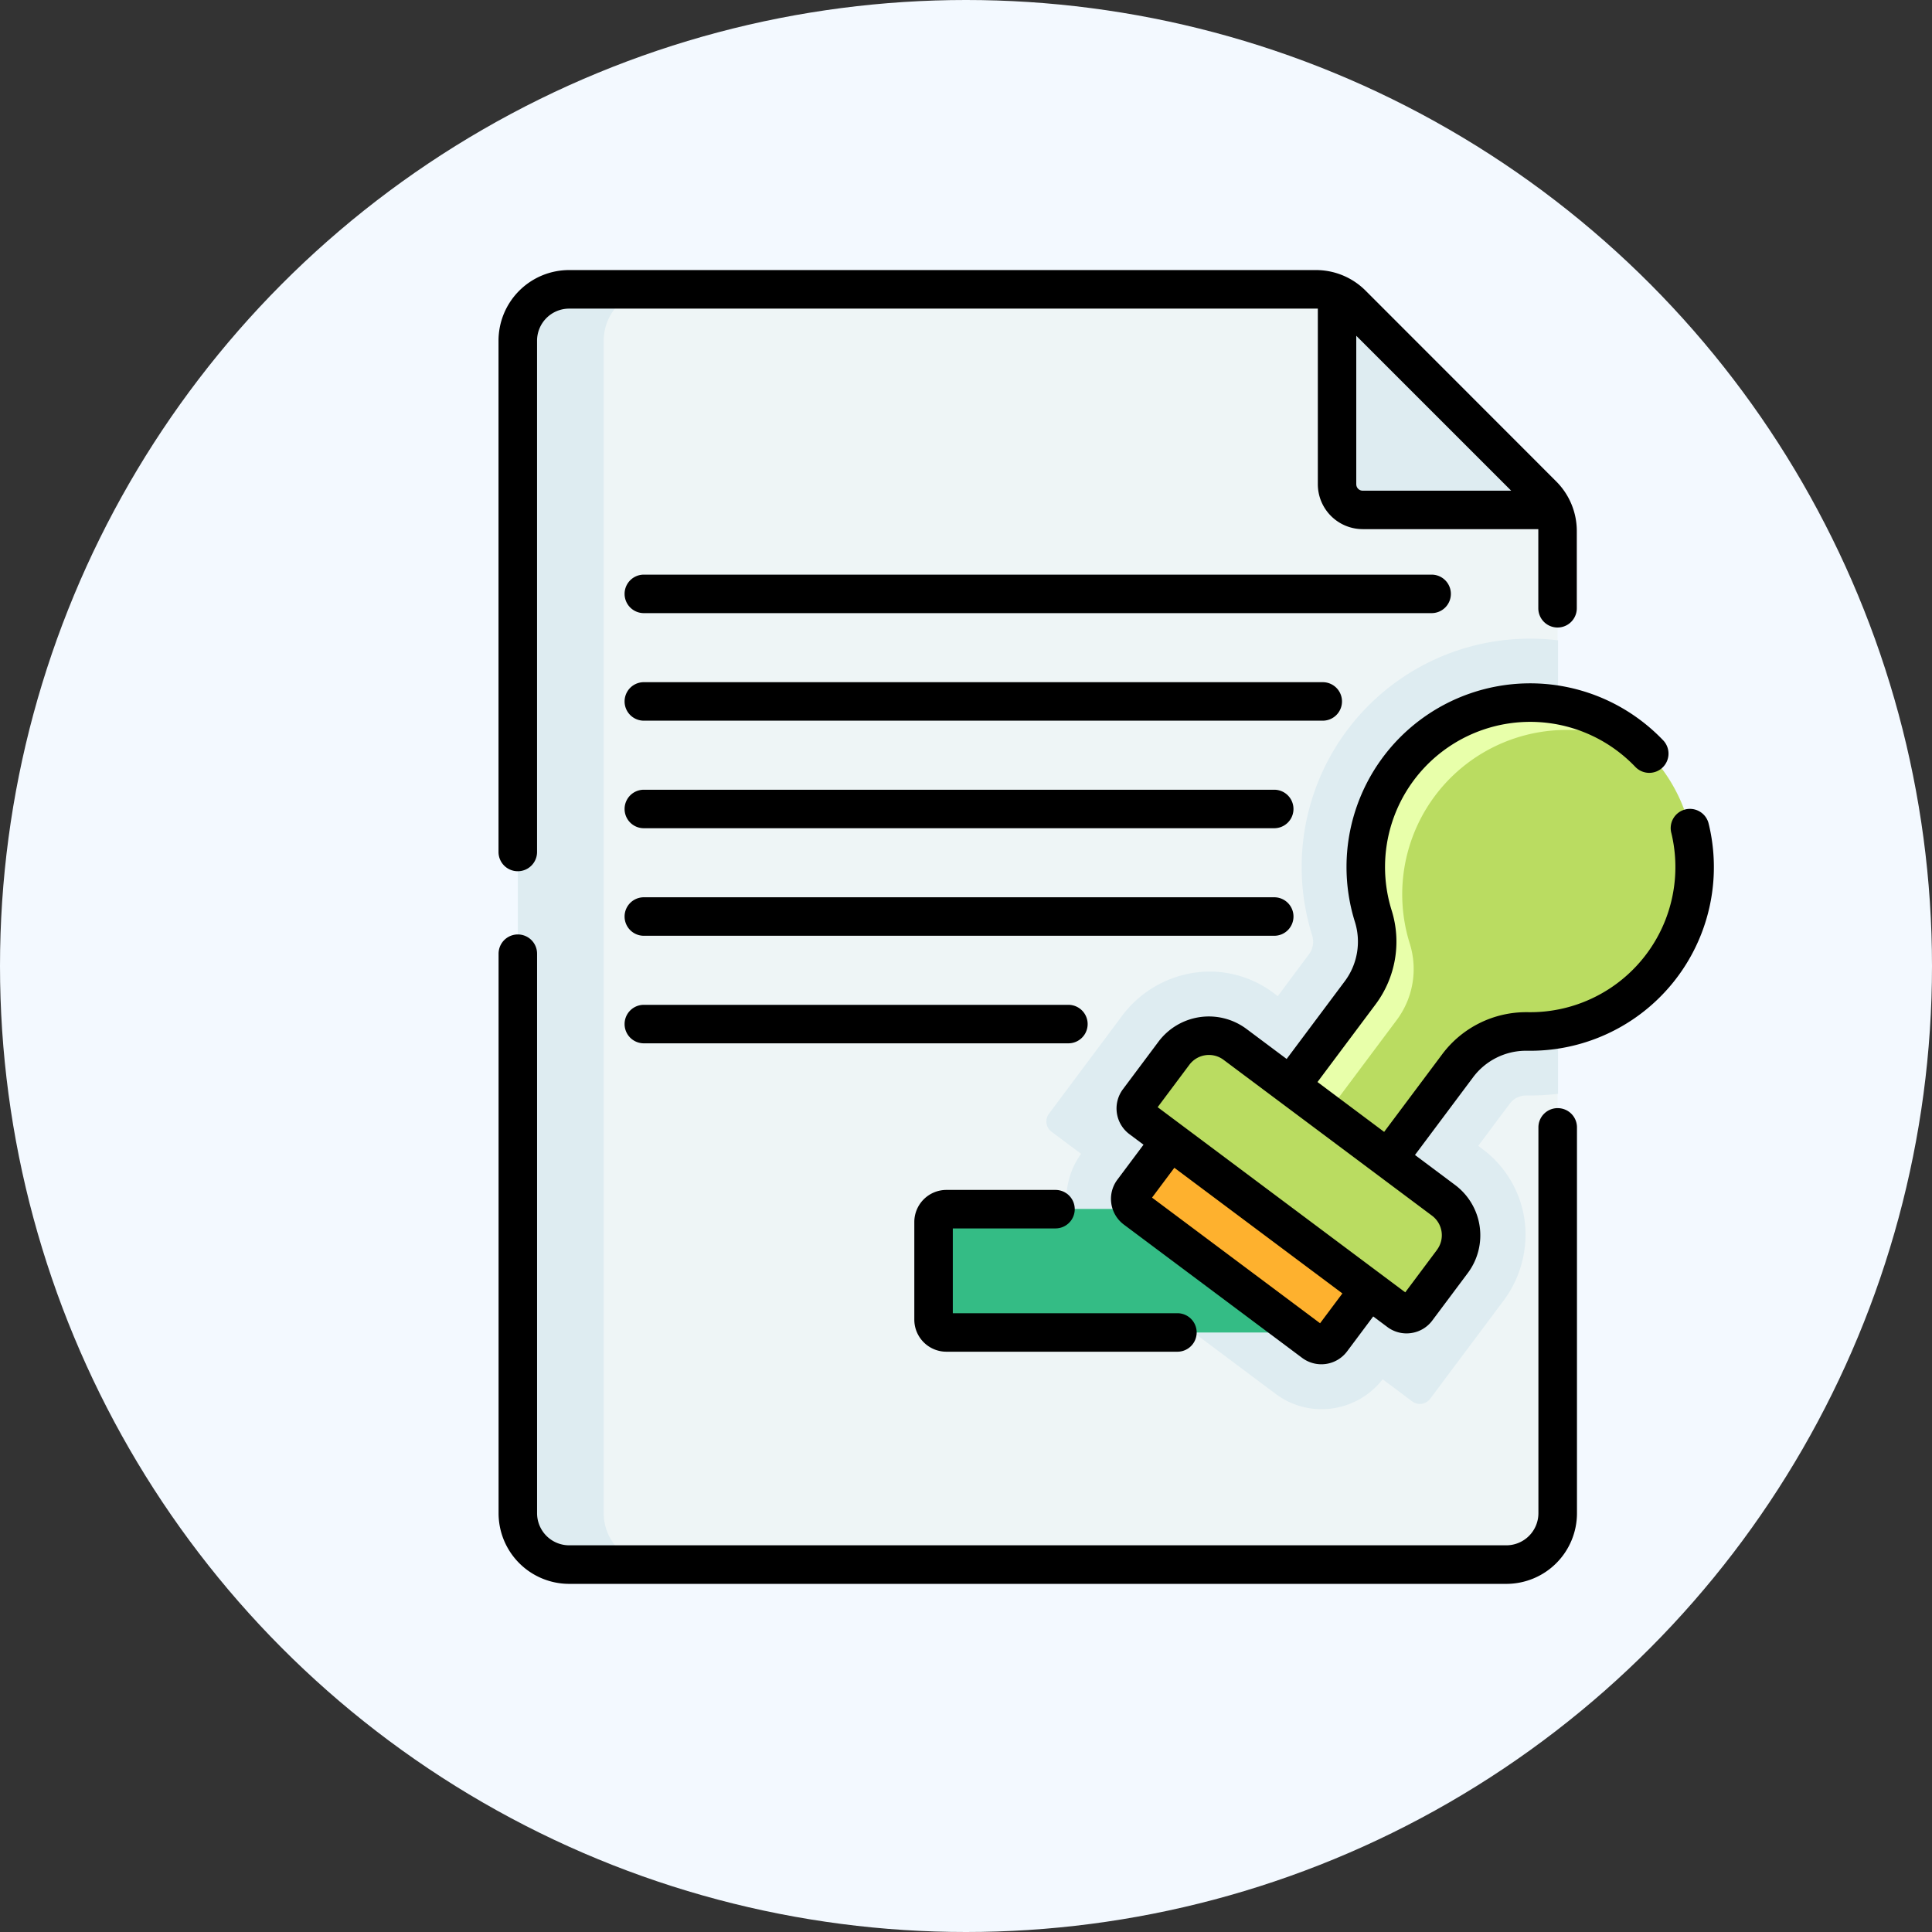 <svg xmlns="http://www.w3.org/2000/svg" width="93" height="93" viewBox="0 0 93 93">
  <rect x="0" y="0" width="93" height="93" fill="#333333" stroke="none"/>
  <g id="Grupo_961128" data-name="Grupo 961128" transform="translate(5205 5707)">
    <circle id="Elipse_6792" data-name="Elipse 6792" cx="46.5" cy="46.5" r="46.5" transform="translate(-5205 -5707)" fill="#f3f9ff"/>
    <g id="sello_1_" data-name="sello (1)" transform="translate(-5200.181 -5694)">
      <g id="Grupo_961122" data-name="Grupo 961122" transform="translate(20.107 0.926)">
        <g id="Grupo_961110" data-name="Grupo 961110" transform="translate(0)">
          <path id="Trazado_728072" data-name="Trazado 728072" d="M76.735,19.143V66.414a2.47,2.47,0,0,1-2.47,2.47H29.151a2.47,2.47,0,0,1-2.47-2.47V9.97a2.47,2.47,0,0,1,2.47-2.47h35.94a2.47,2.47,0,0,1,1.747.724L76.011,17.4A2.47,2.47,0,0,1,76.735,19.143Z" transform="translate(-26.681 -7.5)" fill="#eef5f6"/>
        </g>
        <g id="Grupo_961111" data-name="Grupo 961111">
          <path id="Trazado_728073" data-name="Trazado 728073" d="M30.816,66.414V9.97a2.47,2.47,0,0,1,2.47-2.47H29.151a2.47,2.47,0,0,0-2.47,2.47V66.414a2.47,2.47,0,0,0,2.47,2.47h4.135A2.47,2.47,0,0,1,30.816,66.414Z" transform="translate(-26.681 -7.5)" fill="#deecf1"/>
        </g>
        <g id="Grupo_961112" data-name="Grupo 961112" transform="translate(25.424 16.816)">
          <path id="Trazado_728074" data-name="Trazado 728074" d="M257.154,143.729a11.083,11.083,0,0,0-1.3-.078,10.991,10.991,0,0,0-10.517,14.284,1.019,1.019,0,0,1-.155.912l-1.5,2.013-.2-.151a5.148,5.148,0,0,0-3.116-1.033,5.3,5.3,0,0,0-4.2,2.16l-3.5,4.686a.617.617,0,0,0,.125.864l1.423,1.064a3.7,3.7,0,0,0,.783,5.138l8.584,6.418a3.678,3.678,0,0,0,2.218.737,3.723,3.723,0,0,0,2.931-1.44l1.423,1.064a.617.617,0,0,0,.864-.125l3.508-4.691a5.306,5.306,0,0,0,1.036-3.911,5.153,5.153,0,0,0-2.029-3.423l-.2-.151,1.513-2.024a.987.987,0,0,1,.8-.4h.2a10.886,10.886,0,0,0,1.328-.082V143.729Z" transform="translate(-232.524 -143.651)" fill="#deecf1"/>
        </g>
        <g id="Grupo_961113" data-name="Grupo 961113" transform="translate(39.434 0.225)">
          <path id="Trazado_728075" data-name="Trazado 728075" d="M355.855,18.992l-9.173-9.173a2.468,2.468,0,0,0-.724-.5v9.16a1.235,1.235,0,0,0,1.235,1.235h9.16A2.468,2.468,0,0,0,355.855,18.992Z" transform="translate(-345.958 -9.32)" fill="#deecf1"/>
        </g>
        <g id="Grupo_961114" data-name="Grupo 961114" transform="translate(20.012 44.279)">
          <path id="Trazado_728076" data-name="Trazado 728076" d="M207.546,371.94H189.331a.618.618,0,0,1-.618-.618v-4.7a.618.618,0,0,1,.618-.618h18.215Z" transform="translate(-188.713 -366.008)" fill="#34bc85"/>
        </g>
        <g id="Grupo_961115" data-name="Grupo 961115" transform="translate(26.424 44.279)">
          <path id="Trazado_728077" data-name="Trazado 728077" d="M253.049,366.008H240.628c0,.012,0,.023,0,.035a3.681,3.681,0,0,0,1.449,2.438l4.627,3.46h6.341Z" transform="translate(-240.628 -366.008)" fill="#34bc85"/>
        </g>
        <g id="Grupo_961116" data-name="Grupo 961116" transform="translate(36.411 19.904)">
          <path id="Trazado_728078" data-name="Trazado 728078" d="M340.144,181.3a7.915,7.915,0,1,0-13.891-2.372,4.1,4.1,0,0,1-.629,3.682l-4.138,5.535,4.692,3.508,4.138-5.535a4.1,4.1,0,0,1,3.354-1.645A7.9,7.9,0,0,0,340.144,181.3Z" transform="translate(-321.486 -168.65)" fill="#badc61"/>
        </g>
        <g id="Grupo_961117" data-name="Grupo 961117" transform="translate(36.411 19.904)">
          <path id="Trazado_728079" data-name="Trazado 728079" d="M328.011,180.239a7.914,7.914,0,0,1,11.361-9.305,7.9,7.9,0,0,0-11.78.722,7.9,7.9,0,0,0-1.337,7.27,4.1,4.1,0,0,1-.629,3.683l-4.138,5.535,1.757,1.313,4.138-5.535A4.1,4.1,0,0,0,328.011,180.239Z" transform="translate(-321.487 -168.651)" fill="#e8ffaa"/>
        </g>
        <g id="Grupo_961118" data-name="Grupo 961118" transform="translate(29.478 39.85)">
          <path id="Trazado_728080" data-name="Trazado 728080" d="M274.186,340.992l-8.584-6.418a.618.618,0,0,1-.125-.864l2.665-3.565,9.573,7.157-2.665,3.565A.617.617,0,0,1,274.186,340.992Z" transform="translate(-265.354 -330.145)" fill="#feb12e"/>
        </g>
        <g id="Grupo_961119" data-name="Grupo 961119" transform="translate(29.478 39.85)">
          <path id="Trazado_728081" data-name="Trazado 728081" d="M267.234,335.024l2.665-3.565-1.757-1.313-2.665,3.565a.618.618,0,0,0,.125.864l1.757,1.313A.618.618,0,0,1,267.234,335.024Z" transform="translate(-265.354 -330.146)" fill="#feb12e"/>
        </g>
        <g id="Grupo_961120" data-name="Grupo 961120" transform="translate(29.745 35.928)">
          <path id="Trazado_728082" data-name="Trazado 728082" d="M280.18,311.675l-12.416-9.283a.618.618,0,0,1-.125-.864l1.713-2.291a2.1,2.1,0,0,1,2.939-.424l10.042,7.508a2.1,2.1,0,0,1,.424,2.939l-1.713,2.291A.617.617,0,0,1,280.18,311.675Z" transform="translate(-267.517 -298.394)" fill="#badc61"/>
        </g>
        <g id="Grupo_961121" data-name="Grupo 961121" transform="translate(29.746 35.928)">
          <path id="Trazado_728083" data-name="Trazado 728083" d="M274.049,300.126l-1.757-1.313a2.1,2.1,0,0,0-2.939.424l-1.713,2.291a.617.617,0,0,0,.125.864l1.262.944,2.083-2.786A2.1,2.1,0,0,1,274.049,300.126Z" transform="translate(-267.517 -298.394)" fill="#badc61"/>
        </g>
      </g>
      <g id="Grupo_961123" data-name="Grupo 961123" transform="translate(19.181 0)">
        <path id="Trazado_728084" data-name="Trazado 728084" d="M20.107,28.938a.926.926,0,0,0,.926-.926V3.4a1.546,1.546,0,0,1,1.544-1.544h35.94c.033,0,.065,0,.1,0v8.454a2.164,2.164,0,0,0,2.161,2.161H69.23c0,.032,0,.064,0,.1v3.709a.926.926,0,0,0,1.853,0V12.57a3.375,3.375,0,0,0-.995-2.4L60.92.995A3.374,3.374,0,0,0,58.518,0H22.578a3.4,3.4,0,0,0-3.4,3.4V28.012a.926.926,0,0,0,.926.926Zm40.36-18.627V3.163l7.457,7.457H60.776A.309.309,0,0,1,60.468,10.311Z" transform="translate(-19.181 0)"/>
        <path id="Trazado_728085" data-name="Trazado 728085" d="M70.161,267.3a.926.926,0,0,0-.926.926V286.8a1.546,1.546,0,0,1-1.544,1.544H22.578a1.546,1.546,0,0,1-1.544-1.544V259.866a.926.926,0,1,0-1.853,0V286.8a3.4,3.4,0,0,0,3.4,3.4H67.691a3.4,3.4,0,0,0,3.4-3.4V268.225A.926.926,0,0,0,70.161,267.3Z" transform="translate(-19.181 -226.958)"/>
        <path id="Trazado_728086" data-name="Trazado 728086" d="M188.008,360.361a.926.926,0,1,0,0-1.853h-5.252a1.546,1.546,0,0,0-1.544,1.544v4.7a1.546,1.546,0,0,0,1.544,1.544h11.121a.926.926,0,1,0,0-1.853H183.065v-4.08Z" transform="translate(-161.2 -314.229)"/>
        <path id="Trazado_728087" data-name="Trazado 728087" d="M286.63,167.92a.926.926,0,1,0-1.8.43,6.987,6.987,0,0,1-6.917,8.611h-.082a5.043,5.043,0,0,0-4.029,2.018l-2.8,3.744-3.208-2.4,2.8-3.744a5.043,5.043,0,0,0,.771-4.514,6.988,6.988,0,0,1,10.579-7.882,7.1,7.1,0,0,1,1.15.971.926.926,0,0,0,1.34-1.279,8.955,8.955,0,0,0-1.451-1.226,8.84,8.84,0,0,0-13.387,9.969,3.185,3.185,0,0,1-.487,2.851l-2.8,3.744-1.933-1.445a3.03,3.03,0,0,0-4.236.612l-1.713,2.291a1.546,1.546,0,0,0,.312,2.161l.68.508-1.259,1.684a1.544,1.544,0,0,0,.312,2.161l8.584,6.418a1.546,1.546,0,0,0,2.161-.312l1.259-1.684.68.508a1.532,1.532,0,0,0,.921.308,1.556,1.556,0,0,0,.224-.016,1.534,1.534,0,0,0,1.016-.6l1.713-2.291a3.03,3.03,0,0,0-.611-4.236l-1.933-1.445,2.8-3.744a3.185,3.185,0,0,1,2.545-1.274h.052a8.84,8.84,0,0,0,8.749-10.894Zm-18.712,24.015-8.089-6.048,1.074-1.436,8.089,6.048Zm5.628-3.532-1.528,2.044L260.1,181.534l1.528-2.044a1.175,1.175,0,0,1,1.642-.237l10.042,7.508A1.175,1.175,0,0,1,273.546,188.4Z" transform="translate(-228.374 -141.238)"/>
        <path id="Trazado_728088" data-name="Trazado 728088" d="M108.071,119.631a.926.926,0,0,0-.926-.926H69.223a.926.926,0,1,0,0,1.853h37.921A.926.926,0,0,0,108.071,119.631Z" transform="translate(-62.231 -104.044)"/>
        <path id="Trazado_728089" data-name="Trazado 728089" d="M102.83,161.546a.926.926,0,0,0-.926-.926H69.223a.926.926,0,1,0,0,1.853H101.9A.926.926,0,0,0,102.83,161.546Z" transform="translate(-62.231 -140.782)"/>
        <path id="Trazado_728090" data-name="Trazado 728090" d="M99.568,202.535H69.223a.926.926,0,1,0,0,1.853H99.568a.926.926,0,1,0,0-1.853Z" transform="translate(-62.231 -177.52)"/>
        <path id="Trazado_728091" data-name="Trazado 728091" d="M100.495,245.375a.926.926,0,0,0-.926-.926H69.223a.926.926,0,1,0,0,1.853H99.568A.926.926,0,0,0,100.495,245.375Z" transform="translate(-62.231 -214.257)"/>
        <path id="Trazado_728092" data-name="Trazado 728092" d="M89.66,286.364H69.223a.926.926,0,1,0,0,1.853H89.66a.926.926,0,1,0,0-1.853Z" transform="translate(-62.231 -250.995)"/>
      </g>
    </g>
  </g>
</svg>
